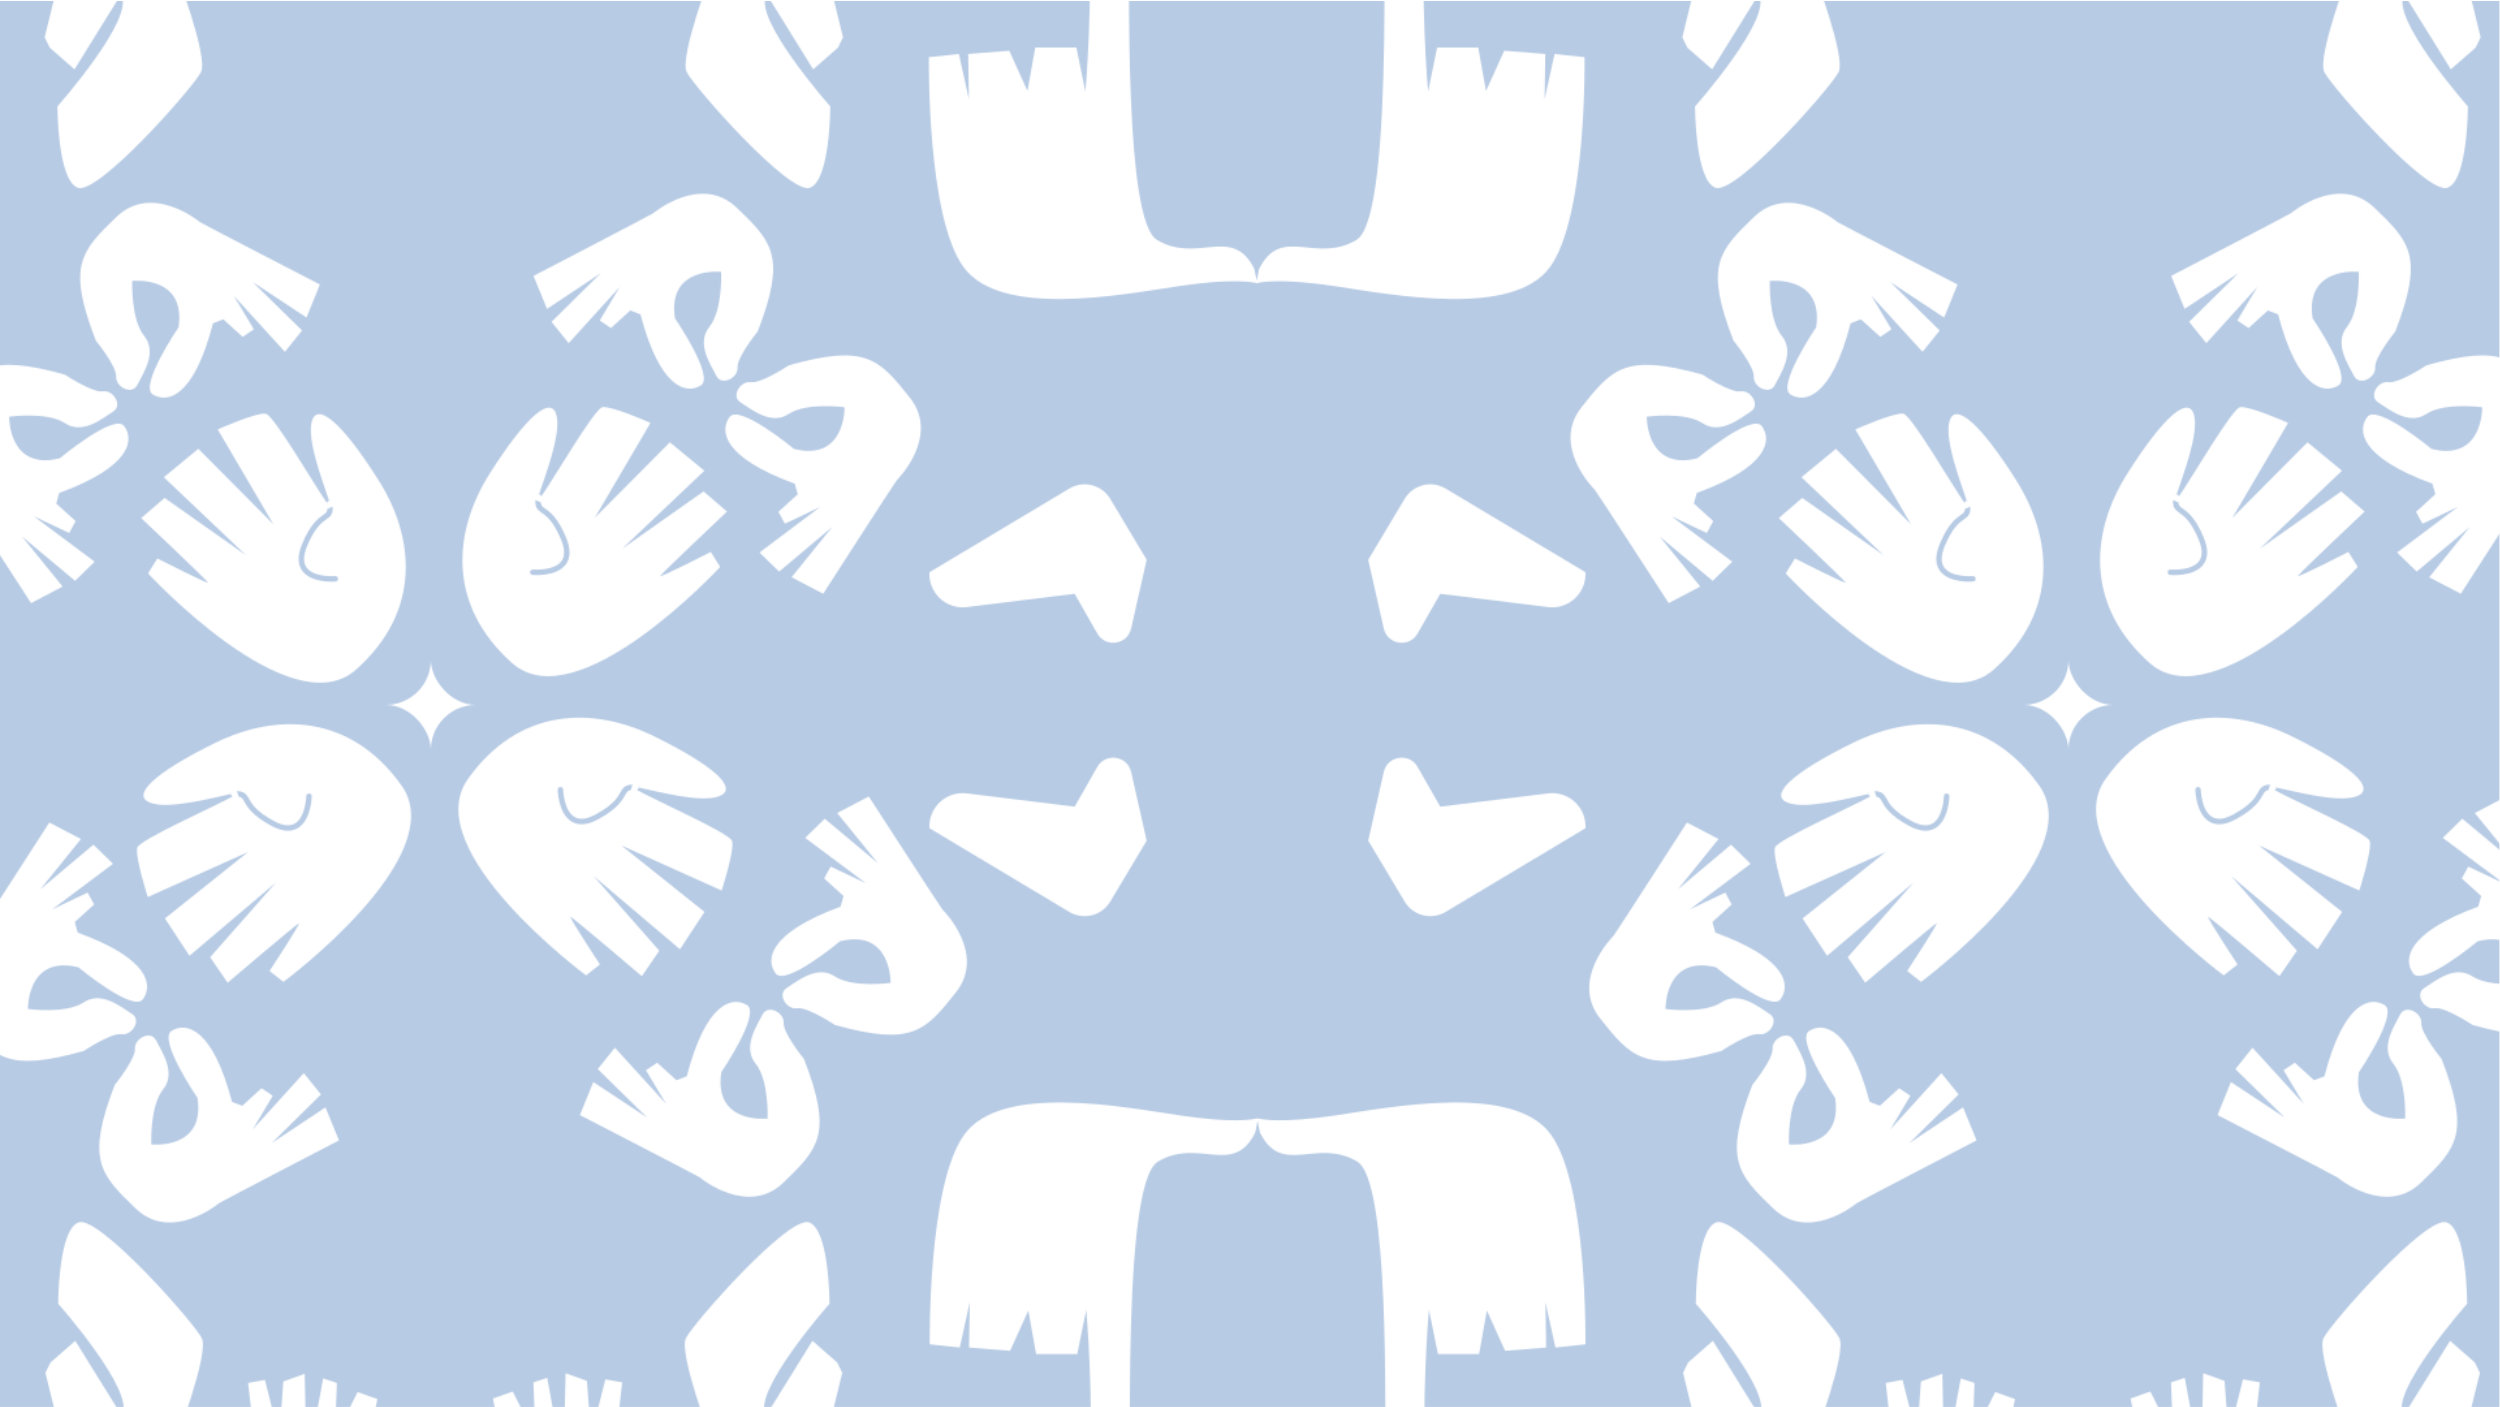 <?xml version="1.0" encoding="UTF-8"?>
<svg id="Capa_2" data-name="Capa 2" xmlns="http://www.w3.org/2000/svg" xmlns:xlink="http://www.w3.org/1999/xlink" viewBox="0 0 1920.46 1080.79">
  <defs>
    <style>
      .cls-1 {
        fill: #fff;
      }

      .cls-2 {
        fill: none;
      }

      .cls-3 {
        fill: url(#Motivo_nuevo_3);
        opacity: .37;
      }

      .cls-4 {
        fill: #3b71b7;
      }
    </style>
    <pattern id="Motivo_nuevo_3" data-name="Motivo nuevo 3" x="0" y="0" width="1258" height="1258" patternTransform="translate(-2185.04 -1974.5)" patternUnits="userSpaceOnUse" viewBox="0 0 1258 1258">
      <g>
        <rect class="cls-2" width="1258" height="1258"/>
        <rect class="cls-4" x="0" y="0" width="1258" height="1258" rx="34.58" ry="34.58"/>
        <path class="cls-1" d="M863.9,493.69l-7.65-34.73.53,34.73-31.55,2.49-14-30.87-5.96,33.36h-31.61l-6.91-33.89s-6.38,70.69-2.01,137.42c.74,11.26.44,19.94-.57,26.58.43,5.67.44,12.48-.09,20.66-4.37,66.73,2.01,137.42,2.01,137.42l6.91-33.89h31.61l5.96,33.36,14-30.87,31.55,2.49-.53,34.73,7.65-34.73,23.08,2.49s1.87,122.86-26.82,161.53c-28.69,38.67-119.74,21.2-165.27,14.34-39.62-5.97-55.86-3.2-59.4-2.38l.04.2s-.13-.04-.41-.11c-.28.07-.41.11-.41.11l.04-.2c-3.55-.82-19.79-3.59-59.4,2.38-45.53,6.86-136.58,24.32-165.27-14.34-28.69-38.67-26.82-161.53-26.82-161.53l23.08-2.49,7.65,34.73-.53-34.73,31.55-2.49,14,30.87,5.96-33.36h31.61l6.91,33.89s6.38-70.69,2.01-137.42c-.74-11.26-.44-19.94.57-26.58-.43-5.67-.44-12.48.09-20.66,4.37-66.73-2.01-137.42-2.01-137.42l-6.91,33.89h-31.61l-5.96-33.36-14,30.87-31.55-2.49.53-34.73-7.65,34.73-23.08-2.49s-1.87-122.86,26.82-161.53c28.69-38.67,119.74-21.2,165.27-14.34,39.62,5.97,55.86,3.2,59.4,2.38l-.04-.2s.13.04.41.11c.28-.07.41-.11.41-.11l-.04.2c3.55.82,19.79,3.59,59.4-2.38,45.53-6.86,136.58-24.32,165.27,14.34,28.69,38.67,26.82,161.53,26.82,161.53l-23.08,2.49ZM732.86,609.58c.5-72.89,3.49-243.93-21.13-258.7-31.18-18.71-58,11.85-74.84-22.45l-1.77-8.87-1.77,8.87c-16.84,34.3-43.66,3.74-74.84,22.45-31.1,18.66-18.16,286.64-21.8,291.21-.5,72.89-3.49,243.93,21.13,258.7,31.18,18.71,58-11.85,74.84,22.45l1.77,8.87,1.77-8.87c16.84-34.3,43.66-3.74,74.84-22.45,31.1-18.66,18.16-286.64,21.8-291.21Z"/>
        <path class="cls-1" d="M1235.5,61.88c39.02,54.8-90.76,150.92-90.76,150.92l-10.67-8.41s24.51-37.26,22.54-36.57-54.71,45.6-54.71,45.6l-13.46-19.58,50.58-57.41-66.42,56.32-18.87-28.73,63.86-51.01-77.03,34.61s-9.91-30.73-8.04-38c1.51-5.86,57.92-30.91,73.26-39.29-.8-.26-1.4-.97-1.46-1.85,0,0,0,0,0,0l.58-1.54c-.38.4-.61.94-.58,1.54-15.24,3.25-47.91,11.93-61.75,6.74-15.24-5.71,2.96-23.11,50.09-46.2,47.12-23.09,103.82-21.92,142.84,32.88ZM1109.06,66.23l.49,1.45s.07.07.04.13l.9,2.68c2.33.34,2.96,1.45,4.24,3.77,2.19,3.94,5.85,10.53,20.67,18.57,8.07,4.37,14.88,5.02,20.24,1.91,10.35-6,10.87-23.78,10.88-24.53,0-.26-.04-.5-.12-.74-.28-.8-1.03-1.38-1.92-1.4-1.15-.02-2.1.89-2.13,2.04,0,.16-.46,16.18-8.81,21.02-4.02,2.33-9.45,1.67-16.16-1.97-13.75-7.46-16.92-13.16-19.01-16.93-2-3.6-3.54-5.82-9.32-6Z"/>
        <path class="cls-1" d="M171.33,24.01c47.12,23.09,65.33,40.48,50.09,46.2-13.84,5.19-46.52-3.49-61.75-6.74.03-.6-.2-1.14-.58-1.54l.58,1.54s0,0,0,0c-.06.88-.66,1.6-1.46,1.85,15.34,8.39,71.75,33.43,73.26,39.29,1.87,7.28-8.04,38-8.04,38l-77.03-34.61,63.86,51.01-18.87,28.73-66.42-56.32,50.58,57.41-13.46,19.58s-52.74-44.92-54.71-45.6c-1.97-.69,22.54,36.57,22.54,36.57l-10.67,8.41S-10.52,111.69,28.5,56.88C67.51,2.08,124.21.92,171.33,24.01ZM145.62,67.23c-2.09,3.77-5.26,9.47-19.01,16.93-6.7,3.64-12.14,4.3-16.16,1.97-8.35-4.84-8.8-20.86-8.81-21.02-.03-1.15-.98-2.06-2.13-2.04-.89.02-1.64.6-1.92,1.4-.08.23-.12.48-.12.74.02.75.54,18.53,10.88,24.53,5.36,3.11,12.17,2.47,20.24-1.91,14.82-8.04,18.48-14.63,20.67-18.57,1.28-2.32,1.91-3.43,4.24-3.77l.9-2.68c-.02-.06.01-.1.04-.13l.49-1.45c-5.78.19-7.32,2.4-9.32,6Z"/>
        <path class="cls-1" d="M45.2,1080.32c28.05-44.34,47.32-60.56,51.35-44.79,3.66,14.32-8.5,45.87-13.39,60.66-.59-.1-1.16.07-1.6.41l1.6-.41s0,0,0,0c.87.15,1.52.83,1.68,1.65,10-14.34,41.01-67.71,47-68.57,7.44-1.07,36.91,12.11,36.91,12.11l-42.75,72.83,57.63-57.96,26.52,21.87-63.18,59.93,62.55-44.07,18.01,15.5s-50.37,47.56-51.26,49.45,38.8-18.45,38.8-18.45l7.21,11.52s-109.61,118.6-159.86,73.88c-50.25-44.72-45.27-101.21-17.21-145.56ZM85.38,1110.56c3.52,2.49,8.85,6.25,14.77,20.73,2.89,7.06,2.96,12.53.21,16.27-5.72,7.77-21.69,6.49-21.85,6.48-1.15-.1-2.16.75-2.26,1.9-.08.89.42,1.7,1.18,2.06.22.11.46.17.72.2.75.06,18.48,1.47,25.56-8.16,3.67-4.99,3.77-11.83.29-20.32-6.38-15.6-12.54-19.96-16.22-22.56-2.16-1.53-3.2-2.27-3.29-4.63l-2.56-1.19c-.06.02-.09-.02-.13-.06l-1.39-.64c-.44,5.77,1.59,7.54,4.96,9.92Z"/>
        <path class="cls-1" d="M1200.59,1230.87c-50.25,44.72-159.86-73.88-159.86-73.88l7.21-11.52s39.7,20.33,38.8,18.45c-.9-1.88-51.26-49.45-51.26-49.45l18.01-15.5,62.55,44.07-63.18-59.93,26.52-21.87,57.63,57.96-42.75-72.83s29.47-13.18,36.91-12.11c5.99.86,37,54.23,47,68.57.17-.82.82-1.5,1.68-1.65,0,0,0,0,0,0l1.6.41c-.44-.34-1.01-.51-1.6-.41-4.88-14.79-17.05-46.34-13.39-60.66,4.03-15.77,23.3.44,51.35,44.79,28.05,44.34,33.04,100.84-17.21,145.56ZM1182.58,1105.64l-1.39.64s-.07.07-.13.06l-2.56,1.19c-.08,2.35-1.12,3.1-3.29,4.63-3.68,2.6-9.84,6.96-16.22,22.56-3.47,8.5-3.38,15.33.29,20.32,7.09,9.64,24.81,8.23,25.56,8.16.26-.02.5-.09.72-.2.76-.36,1.26-1.17,1.18-2.06-.1-1.15-1.11-2-2.26-1.9-.16.01-16.13,1.29-21.85-6.48-2.75-3.74-2.68-9.22.21-16.27,5.92-14.48,11.25-18.24,14.77-20.73,3.36-2.38,5.4-4.15,4.96-9.92Z"/>
        <g>
          <path class="cls-1" d="M984.85,488.48l-19,16.62-3.93,7.99,21.5,87.52,34.17,28.31,70.29-13.67-25.38-50.77s25.38-66.39,19.53-78.1c-5.86-11.72-79.08-94.7-94.7-88.84-15.62,5.86-15.62,62.48-15.62,62.48,0,0,60.53,68.34,48.81,85.91l-35.67-57.47Z"/>
          <path class="cls-1" d="M984.27,769.78l-19-16.62-3.93-7.99,21.5-87.52,34.17-28.31,70.29,13.67-25.38,50.77s25.38,66.39,19.53,78.1c-5.86,11.72-79.08,94.7-94.7,88.84-15.62-5.86-15.62-62.48-15.62-62.48,0,0,60.53-68.34,48.81-85.91l-35.67,57.47Z"/>
        </g>
        <g>
          <path class="cls-1" d="M293.15,488.48l19,16.62,3.93,7.99-21.5,87.52-34.17,28.31-70.29-13.67,25.38-50.77s-25.38-66.39-19.53-78.1c5.86-11.72,79.08-94.7,94.7-88.84,15.62,5.86,15.62,62.48,15.62,62.48,0,0-60.53,68.34-48.81,85.91l35.67-57.47Z"/>
          <path class="cls-1" d="M293.73,769.78l19-16.62,3.93-7.99-21.5-87.52-34.17-28.31-70.29,13.67,25.38,50.77s-25.38,66.39-19.53,78.1c5.86,11.72,79.08,94.7,94.7,88.84,15.62-5.86,15.62-62.48,15.62-62.48,0,0-60.53-68.34-48.81-85.91l35.67,57.47Z"/>
        </g>
        <g>
          <path class="cls-1" d="M383,94.73l107.47,64.31c10.86,6.5,24.94,2.96,31.44-7.9l28.01-46.82-11.92-52.78c-2.84-12.57-19.65-15.08-26.04-3.89l-17.41,30.51-82.86-10.21c-15.81-1.95-29.55,10.87-28.69,26.78h0Z"/>
          <path class="cls-1" d="M887,94.73l-107.47,64.31c-10.86,6.5-24.94,2.96-31.44-7.9l-28.01-46.82,11.92-52.78c2.84-12.57,19.65-15.08,26.04-3.89l17.41,30.51,82.86-10.21c15.81-1.95,29.55,10.87,28.69,26.78h0Z"/>
        </g>
        <g>
          <path class="cls-1" d="M887,1156.09l-107.47-64.31c-10.86-6.5-24.94-2.96-31.44,7.9l-28.01,46.82,11.92,52.78c2.84,12.57,19.65,15.08,26.04,3.89l17.41-30.51,82.86,10.21c15.81,1.95,29.55-10.87,28.69-26.78h0Z"/>
          <path class="cls-1" d="M383,1156.09l107.47-64.31c10.86-6.5,24.94-2.96,31.44,7.9l28.01,46.82-11.92,52.78c-2.84,12.57-19.65,15.08-26.04,3.89l-17.41-30.51-82.86,10.21c-15.81,1.95-29.55-10.87-28.69-26.78h0Z"/>
        </g>
        <g>
          <path class="cls-1" d="M279.55,1088.07c-55.95-20.38-57.66-40.9-50.07-51.22,7.59-10.32,49.53,24.52,49.53,24.52,39.55,9.84,38.82-31.98,38.82-31.98,0,0-29.15-4.02-42.91,5.12-13.76,9.14-29.15-4.02-36.93-8.83-7.78-4.81-.1-16.9,7.84-15.64,7.94,1.26,29.04-12.88,29.04-12.88,59.45-16.8,69.56-4.77,93.08,24.77,23.52,29.54-9.13,62.69-10.06,63.54s-56.5,87.16-56.5,87.16l-24.3-12.68,31.13-38.56-40.68,34.23-15.11-14.69,46.74-35.07-11.82,5.67-15.39,7.28-4.97-9.12,14.85-13.53-2.29-8.11Z"/>
          <path class="cls-1" d="M161.04,958.04c15.11,57.6,35.38,61.2,46.36,54.6,10.97-6.6-19.83-51.59-19.83-51.59-6.13-40.29,35.44-35.69,35.44-35.69,0,0,1.3,29.4-9.07,42.25-10.38,12.85,1.3,29.4,5.37,37.59,4.06,8.19,16.81,1.67,16.3-6.36-.52-8.02,15.51-27.73,15.51-27.73,22.23-57.64,11.2-68.82-16.04-94.98-27.23-26.16-63.27,3.29-64.2,4.13-.93.85-92.02,48.18-92.02,48.18l10.38,25.37,41.28-27.42-37.85,37.34,13.23,16.41,39.25-43.29-6.74,11.24-8.68,14.65,8.62,5.8,14.85-13.53,7.86,3.03Z"/>
        </g>
        <g>
          <path class="cls-1" d="M986.76,174.91c55.95,20.38,57.66,40.9,50.07,51.22-7.59,10.32-49.53-24.52-49.53-24.52-39.55-9.84-38.82,31.98-38.82,31.98,0,0,29.15,4.02,42.91-5.12,13.76-9.14,29.15,4.02,36.93,8.83,7.78,4.81.1,16.9-7.84,15.64-7.94-1.26-29.04,12.88-29.04,12.88-59.45,16.8-69.56,4.77-93.08-24.77-23.52-29.54,9.13-62.69,10.06-63.54.93-.85,56.5-87.16,56.5-87.16l24.3,12.68-31.13,38.56,40.68-34.23,15.11,14.69-46.74,35.07,11.82-5.67,15.39-7.28,4.97,9.12-14.85,13.53,2.29,8.11Z"/>
          <path class="cls-1" d="M1105.27,304.93c-15.11-57.6-35.38-61.2-46.36-54.6-10.97,6.6,19.83,51.59,19.83,51.59,6.13,40.29-35.44,35.69-35.44,35.69,0,0-1.3-29.4,9.07-42.25,10.38-12.85-1.3-29.4-5.37-37.59-4.06-8.19-16.81-1.67-16.3,6.36s-15.51,27.73-15.51,27.73c-22.23,57.64-11.2,68.82,16.04,94.98,27.23,26.16,63.27-3.29,64.2-4.13s92.02-48.18,92.02-48.18l-10.38-25.37-41.28,27.42,37.85-37.34-13.23-16.41-39.25,43.29,6.74-11.24,8.68-14.65-8.62-5.8-14.85,13.53-7.86-3.03Z"/>
        </g>
        <g>
          <path class="cls-1" d="M314.77,154.92c-55.89,20.53-57.55,41.06-49.93,51.36,7.62,10.29,49.47-24.66,49.47-24.66,39.52-9.95,38.91,31.87,38.91,31.87,0,0-29.14,4.1-42.92-5-13.78-9.1-29.14,4.1-36.9,8.93-7.76,4.83-.06,16.9,7.88,15.62,7.94-1.28,29.08,12.8,29.08,12.8,59.5,16.63,69.57,4.58,93.01-25.02,23.44-29.6-9.31-62.67-10.24-63.51s-56.73-87.01-56.73-87.01l-24.27,12.75,31.23,38.47-40.77-34.11-15.07,14.73,46.83,34.94-11.84-5.64-15.41-7.24-4.95,9.13,14.89,13.49-2.27,8.11Z"/>
          <path class="cls-1" d="M196.61,285.27c14.95-57.64,35.22-61.3,46.21-54.73,10.99,6.57-19.69,51.65-19.69,51.65-6.02,40.3,35.54,35.59,35.54,35.59,0,0,1.22-29.4-9.19-42.22-10.41-12.82,1.22-29.4,5.26-37.6,4.04-8.2,16.81-1.72,16.31,6.31-.49,8.03,15.59,27.68,15.59,27.68,22.39,57.58,11.38,68.79-15.78,95.02-27.16,26.23-63.28-3.11-64.21-3.96-.93-.84-92.15-47.92-92.15-47.92l10.31-25.4,41.35,27.31-37.95-37.23,13.18-16.45,39.36,43.18-6.78-11.22-8.72-14.62,8.6-5.82,14.89,13.49,7.85-3.05Z"/>
        </g>
        <g>
          <path class="cls-1" d="M972.53,1095.21c55.89-20.53,57.55-41.06,49.93-51.36-7.62-10.29-49.47,24.66-49.47,24.66-39.52,9.95-38.91-31.87-38.91-31.87,0,0,29.14-4.1,42.92,5,13.78,9.1,29.14-4.1,36.9-8.93,7.76-4.83.06-16.9-7.88-15.62-7.94,1.28-29.08-12.8-29.08-12.8-59.5-16.63-69.57-4.58-93.01,25.02-23.44,29.6,9.31,62.67,10.24,63.51s56.73,87.01,56.73,87.01l24.27-12.75-31.23-38.47,40.77,34.11,15.07-14.73-46.83-34.94,11.84,5.64,15.41,7.24,4.95-9.13-14.89-13.49,2.27-8.11Z"/>
          <path class="cls-1" d="M1090.69,964.86c-14.95,57.64-35.22,61.3-46.21,54.73-10.99-6.57,19.69-51.65,19.69-51.65,6.02-40.3-35.54-35.59-35.54-35.59,0,0-1.22,29.4,9.19,42.22,10.41,12.82-1.22,29.4-5.26,37.6s-16.81,1.72-16.31-6.31c.49-8.03-15.59-27.68-15.59-27.68-22.39-57.58-11.38-68.79,15.78-95.02,27.16-26.23,63.28,3.11,64.21,3.96s92.15,47.92,92.15,47.92l-10.31,25.4-41.35-27.31,37.95,37.23-13.18,16.45-39.36-43.18,6.78,11.22,8.72,14.62-8.6,5.82-14.89-13.49-7.85,3.05Z"/>
        </g>
        <path class="cls-1" d="M109.96,690.43s-20-29.41-22.35-29.41c-2.35,0-23.52-5.88-28.23-14.11-4.7-8.23-40.58-21.76-42.93-28.82-2.35-7.06,3.53-20,3.53-20l42.95,11.02-15.23-76.28,15.23-5.41,17.43,34.94-1.57-41.91,10.59-3.53,7.09,38.52,6.36-9.98.66-32.08,16.47,5.88,2.71,37.27,4.92-12.78,6.48-25.66,12.94,2.35-6.39,56.82s19.33,73.74,13.44,85.5-44.11,27.64-44.11,27.64Z"/>
        <path class="cls-1" d="M1154.68,690.86s20-29.41,22.35-29.41c2.35,0,23.52-5.88,28.23-14.11,4.7-8.23,40.58-21.76,42.93-28.82,2.35-7.06-3.53-20-3.53-20l-42.95,11.02,15.23-76.28-15.23-5.41-17.43,34.94,1.57-41.91-10.59-3.53-7.09,38.52-6.36-9.98-.66-32.08-16.47,5.88-2.71,37.27-4.92-12.78-6.48-25.66-12.94,2.35,6.39,56.82s-19.33,73.74-13.44,85.5c5.88,11.76,44.11,27.64,44.11,27.64Z"/>
      </g>
    </pattern>
  </defs>
  <g id="Capa_1-2" data-name="Capa 1">
    <rect class="cls-1" x=".46" width="1920" height="1080"/>
    <rect class="cls-3" y=".79" width="1920" height="1080"/>
  </g>
</svg>